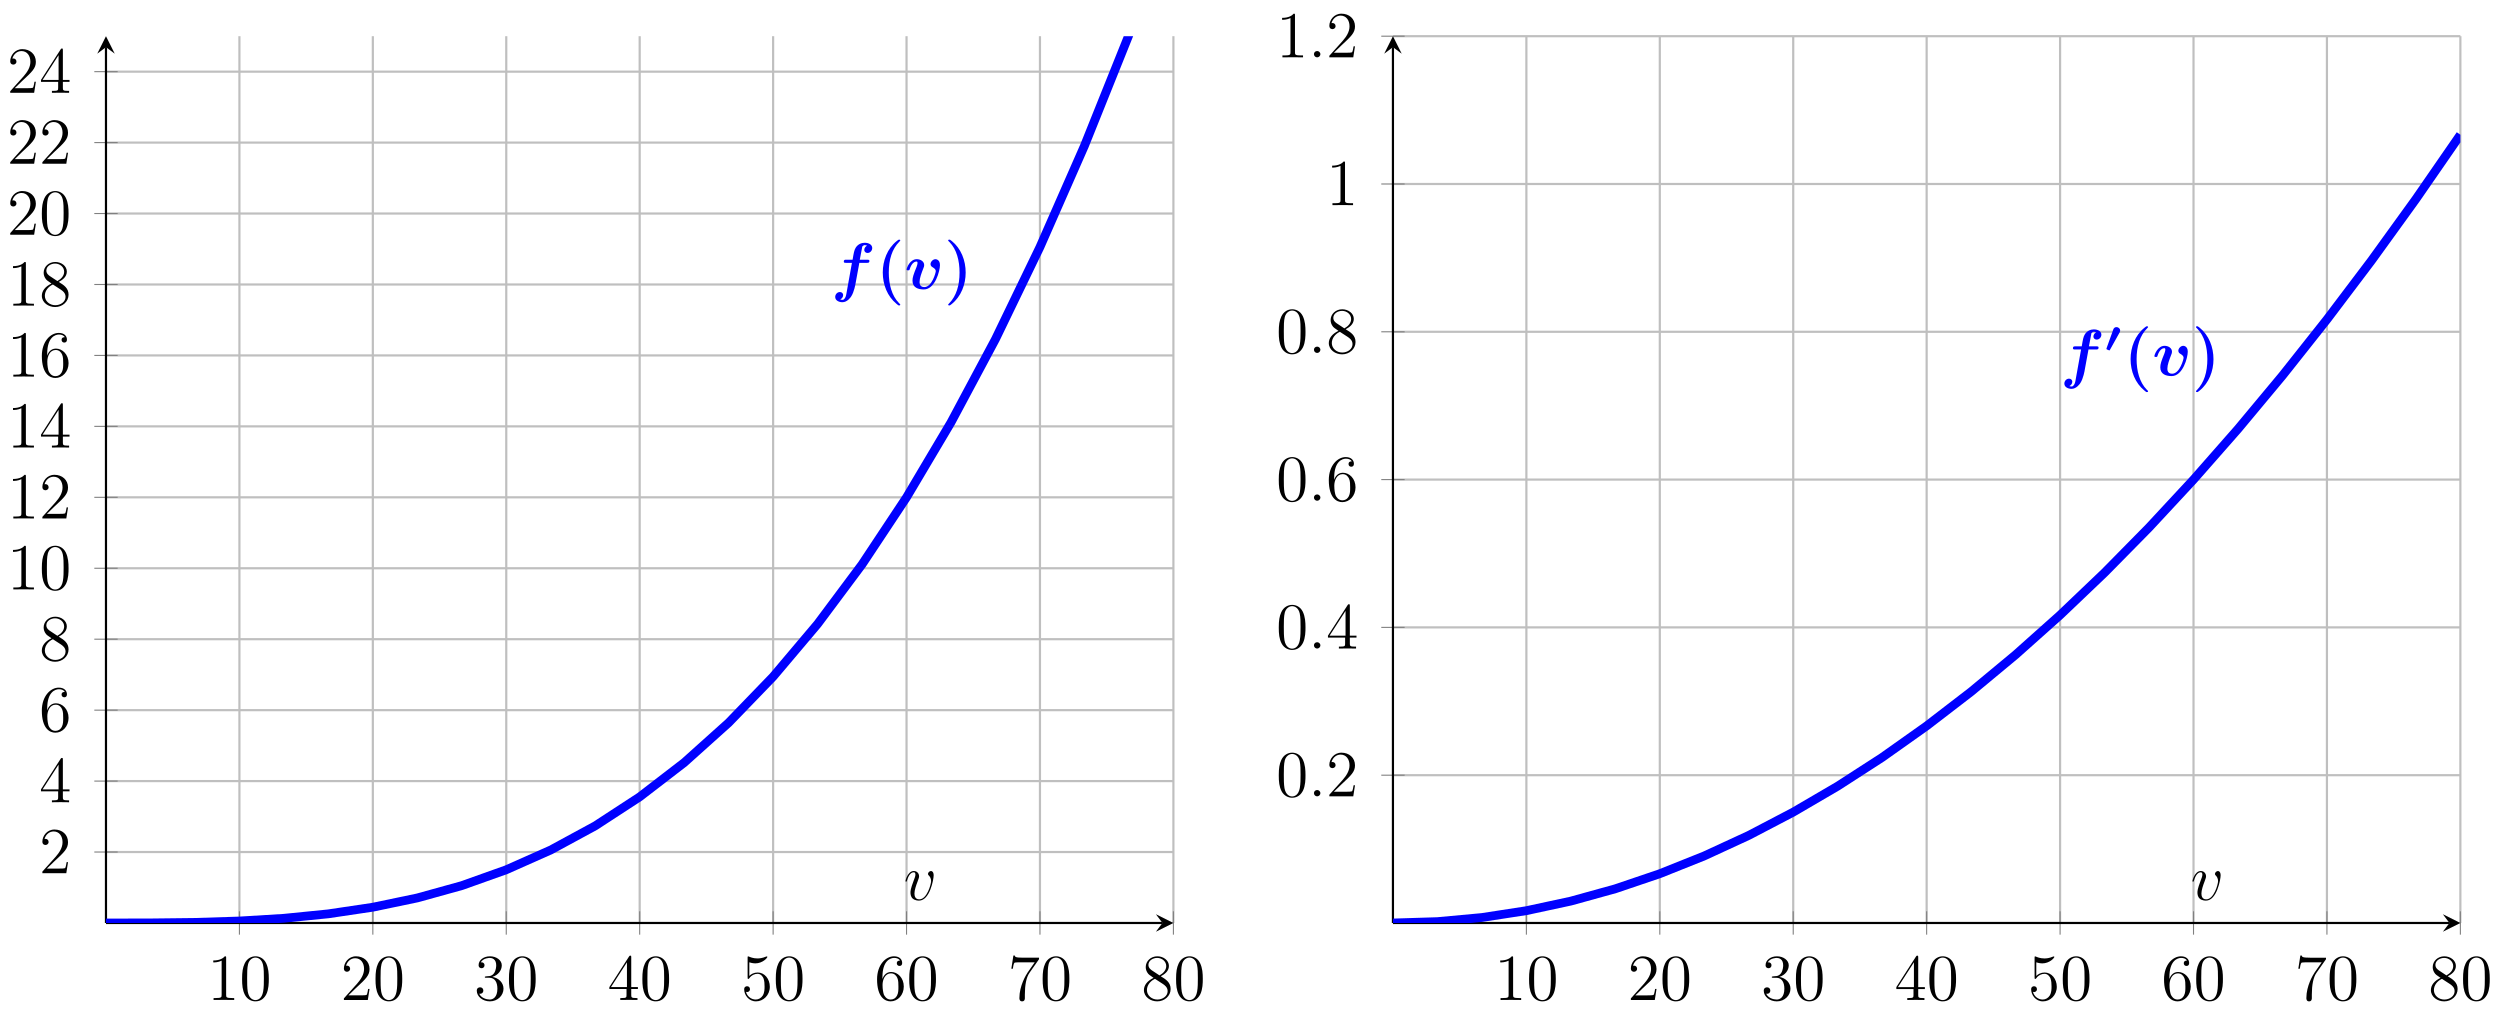 <?xml version="1.0" encoding="UTF-8"?>
<svg xmlns="http://www.w3.org/2000/svg" xmlns:xlink="http://www.w3.org/1999/xlink" width="364pt" height="148pt" viewBox="0 0 364 148" version="1.1">
<defs>
<g>
<symbol overflow="visible" id="glyph0-0">
<path style="stroke:none;" d=""/>
</symbol>
<symbol overflow="visible" id="glyph0-1">
<path style="stroke:none;" d="M 2.75 -6.125 C 2.75 -6.344 2.75 -6.359 2.562 -6.359 C 2.328 -6.094 1.859 -5.75 0.875 -5.75 L 0.875 -5.469 C 1.094 -5.469 1.562 -5.469 2.094 -5.719 L 2.094 -0.734 C 2.094 -0.391 2.062 -0.281 1.219 -0.281 L 0.922 -0.281 L 0.922 0 C 1.188 -0.016 2.109 -0.016 2.422 -0.016 C 2.75 -0.016 3.656 -0.016 3.922 0 L 3.922 -0.281 L 3.625 -0.281 C 2.781 -0.281 2.75 -0.391 2.75 -0.734 Z M 2.75 -6.125 "/>
</symbol>
<symbol overflow="visible" id="glyph0-2">
<path style="stroke:none;" d="M 4.281 -3.062 C 4.281 -3.859 4.234 -4.625 3.891 -5.359 C 3.5 -6.156 2.812 -6.359 2.344 -6.359 C 1.781 -6.359 1.109 -6.078 0.75 -5.281 C 0.484 -4.688 0.391 -4.094 0.391 -3.062 C 0.391 -2.125 0.453 -1.438 0.797 -0.75 C 1.172 -0.031 1.844 0.203 2.328 0.203 C 3.172 0.203 3.641 -0.297 3.922 -0.844 C 4.266 -1.562 4.281 -2.5 4.281 -3.062 Z M 2.328 0.016 C 2.031 0.016 1.406 -0.156 1.219 -1.203 C 1.125 -1.781 1.125 -2.5 1.125 -3.172 C 1.125 -3.953 1.125 -4.672 1.266 -5.234 C 1.438 -5.875 1.922 -6.172 2.328 -6.172 C 2.703 -6.172 3.25 -5.953 3.438 -5.125 C 3.562 -4.578 3.562 -3.828 3.562 -3.172 C 3.562 -2.531 3.562 -1.812 3.453 -1.219 C 3.266 -0.172 2.672 0.016 2.328 0.016 Z M 2.328 0.016 "/>
</symbol>
<symbol overflow="visible" id="glyph0-3">
<path style="stroke:none;" d="M 4.203 -1.609 L 4 -1.609 C 3.969 -1.438 3.891 -0.922 3.797 -0.766 C 3.734 -0.672 3.188 -0.672 2.891 -0.672 L 1.125 -0.672 C 1.391 -0.906 1.969 -1.516 2.219 -1.734 C 3.672 -3.078 4.203 -3.578 4.203 -4.516 C 4.203 -5.625 3.344 -6.359 2.234 -6.359 C 1.125 -6.359 0.469 -5.406 0.469 -4.594 C 0.469 -4.109 0.891 -4.109 0.922 -4.109 C 1.125 -4.109 1.375 -4.25 1.375 -4.547 C 1.375 -4.812 1.188 -5 0.922 -5 C 0.828 -5 0.812 -5 0.781 -4.984 C 0.969 -5.641 1.484 -6.078 2.109 -6.078 C 2.922 -6.078 3.406 -5.406 3.406 -4.516 C 3.406 -3.703 2.938 -3 2.406 -2.391 L 0.469 -0.234 L 0.469 0 L 3.953 0 Z M 4.203 -1.609 "/>
</symbol>
<symbol overflow="visible" id="glyph0-4">
<path style="stroke:none;" d="M 1.766 -3.438 C 1.594 -3.422 1.562 -3.406 1.562 -3.328 C 1.562 -3.234 1.609 -3.234 1.781 -3.234 L 2.219 -3.234 C 3.031 -3.234 3.391 -2.562 3.391 -1.641 C 3.391 -0.391 2.75 -0.062 2.281 -0.062 C 1.812 -0.062 1.031 -0.281 0.75 -0.906 C 1.062 -0.859 1.344 -1.031 1.344 -1.375 C 1.344 -1.656 1.141 -1.844 0.875 -1.844 C 0.641 -1.844 0.391 -1.719 0.391 -1.344 C 0.391 -0.5 1.25 0.203 2.297 0.203 C 3.438 0.203 4.281 -0.672 4.281 -1.641 C 4.281 -2.516 3.578 -3.203 2.656 -3.359 C 3.484 -3.609 4.031 -4.297 4.031 -5.047 C 4.031 -5.797 3.234 -6.359 2.312 -6.359 C 1.359 -6.359 0.656 -5.781 0.656 -5.078 C 0.656 -4.688 0.953 -4.625 1.094 -4.625 C 1.297 -4.625 1.516 -4.766 1.516 -5.047 C 1.516 -5.359 1.297 -5.484 1.078 -5.484 C 1.016 -5.484 1 -5.484 0.969 -5.484 C 1.344 -6.125 2.234 -6.125 2.281 -6.125 C 2.594 -6.125 3.219 -5.984 3.219 -5.047 C 3.219 -4.875 3.188 -4.328 2.922 -3.922 C 2.625 -3.5 2.297 -3.469 2.047 -3.469 Z M 1.766 -3.438 "/>
</symbol>
<symbol overflow="visible" id="glyph0-5">
<path style="stroke:none;" d="M 3.453 -6.219 C 3.453 -6.406 3.453 -6.453 3.312 -6.453 C 3.234 -6.453 3.219 -6.453 3.141 -6.344 L 0.266 -1.875 L 0.266 -1.594 L 2.766 -1.594 L 2.766 -0.734 C 2.766 -0.375 2.75 -0.281 2.062 -0.281 L 1.859 -0.281 L 1.859 0 C 2.078 -0.016 2.844 -0.016 3.109 -0.016 C 3.375 -0.016 4.141 -0.016 4.359 0 L 4.359 -0.281 L 4.172 -0.281 C 3.484 -0.281 3.453 -0.375 3.453 -0.734 L 3.453 -1.594 L 4.422 -1.594 L 4.422 -1.875 L 3.453 -1.875 Z M 2.828 -5.484 L 2.828 -1.875 L 0.5 -1.875 Z M 2.828 -5.484 "/>
</symbol>
<symbol overflow="visible" id="glyph0-6">
<path style="stroke:none;" d="M 1.219 -5.484 C 1.641 -5.344 1.969 -5.328 2.078 -5.328 C 3.156 -5.328 3.844 -6.125 3.844 -6.266 C 3.844 -6.297 3.828 -6.344 3.766 -6.344 C 3.75 -6.344 3.734 -6.344 3.641 -6.312 C 3.109 -6.078 2.656 -6.047 2.406 -6.047 C 1.766 -6.047 1.312 -6.25 1.141 -6.328 C 1.078 -6.344 1.047 -6.344 1.047 -6.344 C 0.969 -6.344 0.969 -6.297 0.969 -6.141 L 0.969 -3.297 C 0.969 -3.125 0.969 -3.062 1.078 -3.062 C 1.125 -3.062 1.141 -3.078 1.234 -3.188 C 1.5 -3.578 1.953 -3.812 2.422 -3.812 C 2.938 -3.812 3.188 -3.344 3.266 -3.188 C 3.422 -2.812 3.438 -2.344 3.438 -1.984 C 3.438 -1.609 3.438 -1.078 3.172 -0.641 C 2.953 -0.297 2.578 -0.062 2.156 -0.062 C 1.531 -0.062 0.906 -0.484 0.734 -1.188 C 0.781 -1.172 0.844 -1.156 0.891 -1.156 C 1.047 -1.156 1.312 -1.25 1.312 -1.578 C 1.312 -1.844 1.125 -2 0.891 -2 C 0.719 -2 0.469 -1.906 0.469 -1.547 C 0.469 -0.734 1.125 0.203 2.188 0.203 C 3.266 0.203 4.203 -0.703 4.203 -1.922 C 4.203 -3.062 3.438 -4 2.438 -4 C 1.891 -4 1.469 -3.766 1.219 -3.5 Z M 1.219 -5.484 "/>
</symbol>
<symbol overflow="visible" id="glyph0-7">
<path style="stroke:none;" d="M 1.172 -3.328 C 1.172 -5.75 2.359 -6.125 2.875 -6.125 C 3.219 -6.125 3.562 -6.031 3.734 -5.734 C 3.625 -5.734 3.266 -5.734 3.266 -5.344 C 3.266 -5.141 3.406 -4.953 3.656 -4.953 C 3.891 -4.953 4.047 -5.094 4.047 -5.375 C 4.047 -5.875 3.688 -6.359 2.859 -6.359 C 1.656 -6.359 0.391 -5.125 0.391 -3.016 C 0.391 -0.391 1.547 0.203 2.359 0.203 C 3.391 0.203 4.281 -0.703 4.281 -1.953 C 4.281 -3.219 3.391 -4.078 2.438 -4.078 C 1.594 -4.078 1.266 -3.344 1.172 -3.062 Z M 2.359 -0.062 C 1.75 -0.062 1.469 -0.594 1.375 -0.797 C 1.297 -1.047 1.188 -1.516 1.188 -2.188 C 1.188 -2.938 1.547 -3.875 2.406 -3.875 C 2.922 -3.875 3.203 -3.531 3.344 -3.203 C 3.5 -2.844 3.5 -2.375 3.5 -1.953 C 3.5 -1.469 3.5 -1.047 3.312 -0.672 C 3.078 -0.219 2.734 -0.062 2.359 -0.062 Z M 2.359 -0.062 "/>
</symbol>
<symbol overflow="visible" id="glyph0-8">
<path style="stroke:none;" d="M 4.547 -5.938 L 4.547 -6.156 L 2.234 -6.156 C 1.078 -6.156 1.062 -6.281 1.016 -6.469 L 0.812 -6.469 L 0.516 -4.547 L 0.734 -4.547 C 0.75 -4.719 0.844 -5.312 0.969 -5.422 C 1.047 -5.484 1.766 -5.484 1.891 -5.484 L 3.922 -5.484 L 2.906 -4.031 C 2.656 -3.656 1.688 -2.078 1.688 -0.281 C 1.688 -0.188 1.688 0.203 2.078 0.203 C 2.484 0.203 2.484 -0.172 2.484 -0.297 L 2.484 -0.781 C 2.484 -2.203 2.703 -3.312 3.156 -3.953 Z M 4.547 -5.938 "/>
</symbol>
<symbol overflow="visible" id="glyph0-9">
<path style="stroke:none;" d="M 2.844 -3.453 C 3.328 -3.703 4.031 -4.156 4.031 -4.953 C 4.031 -5.781 3.219 -6.359 2.344 -6.359 C 1.391 -6.359 0.656 -5.656 0.656 -4.797 C 0.656 -4.469 0.75 -4.141 1.016 -3.812 C 1.125 -3.688 1.125 -3.688 1.797 -3.219 C 0.875 -2.781 0.391 -2.141 0.391 -1.438 C 0.391 -0.438 1.359 0.203 2.328 0.203 C 3.391 0.203 4.281 -0.578 4.281 -1.594 C 4.281 -2.562 3.594 -3 2.844 -3.453 Z M 1.547 -4.312 C 1.422 -4.406 1.047 -4.641 1.047 -5.109 C 1.047 -5.734 1.688 -6.125 2.328 -6.125 C 3.016 -6.125 3.641 -5.625 3.641 -4.938 C 3.641 -4.359 3.219 -3.891 2.656 -3.578 Z M 2 -3.078 L 3.156 -2.328 C 3.406 -2.156 3.844 -1.859 3.844 -1.281 C 3.844 -0.547 3.109 -0.062 2.344 -0.062 C 1.531 -0.062 0.828 -0.656 0.828 -1.438 C 0.828 -2.188 1.375 -2.797 2 -3.078 Z M 2 -3.078 "/>
</symbol>
<symbol overflow="visible" id="glyph1-0">
<path style="stroke:none;" d=""/>
</symbol>
<symbol overflow="visible" id="glyph1-1">
<path style="stroke:none;" d="M 4.109 -3.797 L 5.219 -3.797 C 5.406 -3.797 5.578 -3.797 5.578 -4.078 C 5.578 -4.25 5.406 -4.25 5.25 -4.25 L 4.172 -4.25 L 4.5 -5.969 C 4.516 -6.156 4.516 -6.172 4.625 -6.25 C 4.75 -6.375 4.844 -6.375 4.891 -6.375 C 5.031 -6.375 5.109 -6.344 5.234 -6.297 C 5 -6.188 4.828 -5.938 4.828 -5.688 C 4.828 -5.391 5.062 -5.234 5.297 -5.234 C 5.688 -5.234 5.984 -5.578 5.984 -5.953 C 5.984 -6.438 5.484 -6.719 4.891 -6.719 C 4.453 -6.719 3.906 -6.531 3.578 -6 C 3.359 -5.641 3.297 -5.266 3.125 -4.25 L 2.188 -4.25 C 2 -4.25 1.844 -4.25 1.844 -3.969 C 1.844 -3.797 2 -3.797 2.156 -3.797 L 3.031 -3.797 L 2.297 0.281 C 2.281 0.359 2.188 0.969 2.125 1.094 C 2.109 1.141 1.953 1.594 1.656 1.594 C 1.469 1.594 1.391 1.562 1.328 1.531 C 1.562 1.422 1.75 1.172 1.75 0.906 C 1.75 0.609 1.516 0.453 1.281 0.453 C 0.891 0.453 0.594 0.797 0.594 1.172 C 0.594 1.688 1.141 1.938 1.641 1.938 C 2.359 1.938 2.844 1.219 2.922 1.094 C 3.344 0.469 3.562 -0.75 3.578 -0.906 Z M 4.109 -3.797 "/>
</symbol>
<symbol overflow="visible" id="glyph1-2">
<path style="stroke:none;" d="M 5.172 -3.469 C 5.172 -4.328 4.531 -4.328 4.516 -4.328 C 4.141 -4.328 3.797 -3.938 3.797 -3.609 C 3.797 -3.344 4 -3.219 4.078 -3.172 C 4.484 -2.938 4.562 -2.766 4.562 -2.578 C 4.562 -2.359 4 -0.266 2.891 -0.266 C 2.203 -0.266 2.203 -0.844 2.203 -1.016 C 2.203 -1.562 2.469 -2.266 2.766 -3.031 C 2.844 -3.219 2.875 -3.312 2.875 -3.469 C 2.875 -4.016 2.328 -4.328 1.797 -4.328 C 0.781 -4.328 0.312 -3.016 0.312 -2.828 C 0.312 -2.703 0.453 -2.703 0.531 -2.703 C 0.656 -2.703 0.719 -2.703 0.75 -2.828 C 1.062 -3.859 1.562 -3.984 1.734 -3.984 C 1.812 -3.984 1.906 -3.984 1.906 -3.781 C 1.906 -3.562 1.781 -3.281 1.766 -3.203 C 1.312 -2.094 1.172 -1.656 1.172 -1.203 C 1.172 -0.188 2 0.078 2.828 0.078 C 4.469 0.078 5.172 -2.641 5.172 -3.469 Z M 5.172 -3.469 "/>
</symbol>
<symbol overflow="visible" id="glyph2-0">
<path style="stroke:none;" d=""/>
</symbol>
<symbol overflow="visible" id="glyph2-1">
<path style="stroke:none;" d="M 3.578 2.281 C 3.578 2.25 3.578 2.234 3.391 2.062 C 2.328 0.984 1.906 -0.703 1.906 -2.375 C 1.906 -4.266 2.375 -5.812 3.453 -6.891 C 3.562 -7.016 3.578 -7.016 3.578 -7.062 C 3.578 -7.172 3.469 -7.172 3.406 -7.172 C 3.328 -7.172 3.312 -7.172 3.062 -6.969 C 1.688 -5.875 1.031 -4.109 1.031 -2.391 C 1.031 -0.625 1.688 1.078 3.047 2.188 C 3.297 2.406 3.312 2.406 3.406 2.406 C 3.469 2.406 3.578 2.406 3.578 2.281 Z M 3.578 2.281 "/>
</symbol>
<symbol overflow="visible" id="glyph2-2">
<path style="stroke:none;" d="M 3.141 -2.375 C 3.141 -4.141 2.484 -5.859 1.125 -6.969 C 0.875 -7.172 0.844 -7.172 0.75 -7.172 C 0.703 -7.172 0.594 -7.172 0.594 -7.062 C 0.594 -7.016 0.594 -7 0.781 -6.828 C 1.844 -5.75 2.25 -4.078 2.25 -2.391 C 2.25 -0.5 1.781 1.047 0.719 2.125 C 0.609 2.234 0.594 2.25 0.594 2.281 C 0.594 2.406 0.703 2.406 0.75 2.406 C 0.844 2.406 0.859 2.406 1.109 2.203 C 2.484 1.094 3.141 -0.656 3.141 -2.375 Z M 3.141 -2.375 "/>
</symbol>
<symbol overflow="visible" id="glyph3-0">
<path style="stroke:none;" d=""/>
</symbol>
<symbol overflow="visible" id="glyph3-1">
<path style="stroke:none;" d="M 4.375 -3.578 C 4.375 -4.172 4.062 -4.219 3.984 -4.219 C 3.766 -4.219 3.547 -3.984 3.547 -3.797 C 3.547 -3.688 3.609 -3.609 3.656 -3.578 C 3.75 -3.484 4 -3.234 4 -2.734 C 4 -2.328 3.422 -0.094 2.281 -0.094 C 1.688 -0.094 1.578 -0.578 1.578 -0.938 C 1.578 -1.422 1.797 -2.078 2.062 -2.766 C 2.203 -3.172 2.25 -3.266 2.25 -3.453 C 2.25 -3.859 1.953 -4.219 1.484 -4.219 C 0.609 -4.219 0.266 -2.828 0.266 -2.75 C 0.266 -2.719 0.297 -2.672 0.359 -2.672 C 0.453 -2.672 0.453 -2.703 0.5 -2.844 C 0.734 -3.656 1.094 -4.031 1.469 -4.031 C 1.547 -4.031 1.719 -4.031 1.719 -3.703 C 1.719 -3.469 1.609 -3.188 1.469 -2.828 C 1 -1.594 1 -1.297 1 -1.078 C 1 -0.859 1.031 -0.469 1.328 -0.203 C 1.672 0.094 2.156 0.094 2.234 0.094 C 3.828 0.094 4.375 -3.031 4.375 -3.578 Z M 4.375 -3.578 "/>
</symbol>
<symbol overflow="visible" id="glyph3-2">
<path style="stroke:none;" d="M 1.766 -0.453 C 1.766 -0.734 1.531 -0.922 1.297 -0.922 C 1.016 -0.922 0.828 -0.703 0.828 -0.469 C 0.828 -0.188 1.062 0 1.297 0 C 1.562 0 1.766 -0.234 1.766 -0.453 Z M 1.766 -0.453 "/>
</symbol>
<symbol overflow="visible" id="glyph4-0">
<path style="stroke:none;" d=""/>
</symbol>
<symbol overflow="visible" id="glyph4-1">
<path style="stroke:none;" d="M 2.141 -2.781 C 2.172 -2.844 2.234 -2.938 2.234 -3.078 C 2.234 -3.328 2.016 -3.578 1.688 -3.578 C 1.344 -3.578 1.25 -3.297 1.219 -3.203 L 0.266 -0.547 C 0.25 -0.516 0.234 -0.469 0.234 -0.438 C 0.234 -0.359 0.266 -0.344 0.406 -0.281 C 0.484 -0.25 0.609 -0.188 0.641 -0.188 C 0.703 -0.188 0.719 -0.219 0.766 -0.312 Z M 2.141 -2.781 "/>
</symbol>
</g>
<clipPath id="clip1">
  <path d="M 15.43 5.27 L 170.848 5.27 L 170.848 134.387 L 15.43 134.387 Z M 15.43 5.27 "/>
</clipPath>
<clipPath id="clip2">
  <path d="M 202.812 5.27 L 358.23 5.27 L 358.23 134.387 L 202.812 134.387 Z M 202.812 5.27 "/>
</clipPath>
</defs>
<g id="surface1">
<path style="fill:none;stroke-width:0.399;stroke-linecap:butt;stroke-linejoin:miter;stroke:rgb(75%,75%,75%);stroke-opacity:1;stroke-miterlimit:10;" d="M 24.286 -0.002 L 24.286 161.394 M 48.568 -0.002 L 48.568 161.394 M 72.85 -0.002 L 72.85 161.394 M 97.132 -0.002 L 97.132 161.394 M 121.42 -0.002 L 121.42 161.394 M 145.702 -0.002 L 145.702 161.394 M 169.984 -0.002 L 169.984 161.394 M 194.271 -0.002 L 194.271 161.394 " transform="matrix(0.8,0,0,-0.8,15.431,134.385)"/>
<path style="fill:none;stroke-width:0.399;stroke-linecap:butt;stroke-linejoin:miter;stroke:rgb(75%,75%,75%);stroke-opacity:1;stroke-miterlimit:10;" d="M -0.001 12.913 L 194.271 12.913 M -0.001 25.823 L 194.271 25.823 M -0.001 38.733 L 194.271 38.733 M -0.001 51.648 L 194.271 51.648 M -0.001 64.558 L 194.271 64.558 M -0.001 77.468 L 194.271 77.468 M -0.001 90.383 L 194.271 90.383 M -0.001 103.293 L 194.271 103.293 M -0.001 116.204 L 194.271 116.204 M -0.001 129.119 L 194.271 129.119 M -0.001 142.029 L 194.271 142.029 M -0.001 154.939 L 194.271 154.939 " transform="matrix(0.8,0,0,-0.8,15.431,134.385)"/>
<path style="fill:none;stroke-width:0.199;stroke-linecap:butt;stroke-linejoin:miter;stroke:rgb(50%,50%,50%);stroke-opacity:1;stroke-miterlimit:10;" d="M 24.286 -2.126 L 24.286 2.127 M 48.568 -2.126 L 48.568 2.127 M 72.85 -2.126 L 72.85 2.127 M 97.132 -2.126 L 97.132 2.127 M 121.42 -2.126 L 121.42 2.127 M 145.702 -2.126 L 145.702 2.127 M 169.984 -2.126 L 169.984 2.127 M 194.271 -2.126 L 194.271 2.127 " transform="matrix(0.8,0,0,-0.8,15.431,134.385)"/>
<path style="fill:none;stroke-width:0.199;stroke-linecap:butt;stroke-linejoin:miter;stroke:rgb(50%,50%,50%);stroke-opacity:1;stroke-miterlimit:10;" d="M -2.125 12.913 L 2.128 12.913 M -2.125 25.823 L 2.128 25.823 M -2.125 38.733 L 2.128 38.733 M -2.125 51.648 L 2.128 51.648 M -2.125 64.558 L 2.128 64.558 M -2.125 77.468 L 2.128 77.468 M -2.125 90.383 L 2.128 90.383 M -2.125 103.293 L 2.128 103.293 M -2.125 116.204 L 2.128 116.204 M -2.125 129.119 L 2.128 129.119 M -2.125 142.029 L 2.128 142.029 M -2.125 154.939 L 2.128 154.939 " transform="matrix(0.8,0,0,-0.8,15.431,134.385)"/>
<path style="fill:none;stroke-width:0.399;stroke-linecap:butt;stroke-linejoin:miter;stroke:rgb(0%,0%,0%);stroke-opacity:1;stroke-miterlimit:10;" d="M -0.001 -0.002 L 192.279 -0.002 " transform="matrix(0.8,0,0,-0.8,15.431,134.385)"/>
<path style=" stroke:none;fill-rule:nonzero;fill:rgb(0%,0%,0%);fill-opacity:1;" d="M 170.848 134.387 L 168.297 133.109 L 169.254 134.387 L 168.297 135.66 "/>
<path style="fill:none;stroke-width:0.399;stroke-linecap:butt;stroke-linejoin:miter;stroke:rgb(0%,0%,0%);stroke-opacity:1;stroke-miterlimit:10;" d="M -0.001 -0.002 L -0.001 159.402 " transform="matrix(0.8,0,0,-0.8,15.431,134.385)"/>
<path style=" stroke:none;fill-rule:nonzero;fill:rgb(0%,0%,0%);fill-opacity:1;" d="M 15.43 5.27 L 14.156 7.82 L 15.43 6.863 L 16.707 7.82 "/>
<g style="fill:rgb(0%,0%,0%);fill-opacity:1;">
  <use xlink:href="#glyph0-1" x="30.176" y="145.596"/>
  <use xlink:href="#glyph0-2" x="34.858" y="145.596"/>
</g>
<g style="fill:rgb(0%,0%,0%);fill-opacity:1;">
  <use xlink:href="#glyph0-3" x="49.602" y="145.596"/>
  <use xlink:href="#glyph0-2" x="54.285" y="145.596"/>
</g>
<g style="fill:rgb(0%,0%,0%);fill-opacity:1;">
  <use xlink:href="#glyph0-4" x="69.029" y="145.596"/>
  <use xlink:href="#glyph0-2" x="73.712" y="145.596"/>
</g>
<g style="fill:rgb(0%,0%,0%);fill-opacity:1;">
  <use xlink:href="#glyph0-5" x="88.456" y="145.596"/>
  <use xlink:href="#glyph0-2" x="93.138" y="145.596"/>
</g>
<g style="fill:rgb(0%,0%,0%);fill-opacity:1;">
  <use xlink:href="#glyph0-6" x="107.883" y="145.596"/>
  <use xlink:href="#glyph0-2" x="112.565" y="145.596"/>
</g>
<g style="fill:rgb(0%,0%,0%);fill-opacity:1;">
  <use xlink:href="#glyph0-7" x="127.31" y="145.596"/>
  <use xlink:href="#glyph0-2" x="131.993" y="145.596"/>
</g>
<g style="fill:rgb(0%,0%,0%);fill-opacity:1;">
  <use xlink:href="#glyph0-8" x="146.736" y="145.596"/>
  <use xlink:href="#glyph0-2" x="151.419" y="145.596"/>
</g>
<g style="fill:rgb(0%,0%,0%);fill-opacity:1;">
  <use xlink:href="#glyph0-9" x="166.164" y="145.596"/>
  <use xlink:href="#glyph0-2" x="170.846" y="145.596"/>
</g>
<g style="fill:rgb(0%,0%,0%);fill-opacity:1;">
  <use xlink:href="#glyph0-3" x="5.7" y="127.138"/>
</g>
<g style="fill:rgb(0%,0%,0%);fill-opacity:1;">
  <use xlink:href="#glyph0-5" x="5.7" y="116.808"/>
</g>
<g style="fill:rgb(0%,0%,0%);fill-opacity:1;">
  <use xlink:href="#glyph0-7" x="5.7" y="106.478"/>
</g>
<g style="fill:rgb(0%,0%,0%);fill-opacity:1;">
  <use xlink:href="#glyph0-9" x="5.7" y="96.15"/>
</g>
<g style="fill:rgb(0%,0%,0%);fill-opacity:1;">
  <use xlink:href="#glyph0-1" x="1.018" y="85.82"/>
  <use xlink:href="#glyph0-2" x="5.701" y="85.82"/>
</g>
<g style="fill:rgb(0%,0%,0%);fill-opacity:1;">
  <use xlink:href="#glyph0-1" x="1.018" y="75.49"/>
  <use xlink:href="#glyph0-3" x="5.701" y="75.49"/>
</g>
<g style="fill:rgb(0%,0%,0%);fill-opacity:1;">
  <use xlink:href="#glyph0-1" x="1.018" y="65.162"/>
  <use xlink:href="#glyph0-5" x="5.701" y="65.162"/>
</g>
<g style="fill:rgb(0%,0%,0%);fill-opacity:1;">
  <use xlink:href="#glyph0-1" x="1.018" y="54.832"/>
  <use xlink:href="#glyph0-7" x="5.701" y="54.832"/>
</g>
<g style="fill:rgb(0%,0%,0%);fill-opacity:1;">
  <use xlink:href="#glyph0-1" x="1.018" y="44.502"/>
  <use xlink:href="#glyph0-9" x="5.701" y="44.502"/>
</g>
<g style="fill:rgb(0%,0%,0%);fill-opacity:1;">
  <use xlink:href="#glyph0-3" x="1.018" y="34.174"/>
  <use xlink:href="#glyph0-2" x="5.701" y="34.174"/>
</g>
<g style="fill:rgb(0%,0%,0%);fill-opacity:1;">
  <use xlink:href="#glyph0-3" x="1.018" y="23.844"/>
  <use xlink:href="#glyph0-3" x="5.701" y="23.844"/>
</g>
<g style="fill:rgb(0%,0%,0%);fill-opacity:1;">
  <use xlink:href="#glyph0-3" x="1.018" y="13.514"/>
  <use xlink:href="#glyph0-5" x="5.701" y="13.514"/>
</g>
<g clip-path="url(#clip1)" clip-rule="nonzero">
<path style="fill:none;stroke-width:1.594;stroke-linecap:butt;stroke-linejoin:miter;stroke:rgb(0%,0%,100%);stroke-opacity:1;stroke-miterlimit:10;" d="M -0.001 -0.002 L 8.094 0.012 L 16.19 0.105 L 24.286 0.359 L 32.377 0.852 L 40.472 1.663 L 48.568 2.869 L 56.664 4.558 L 64.754 6.799 L 72.85 9.685 L 80.946 13.284 L 89.042 17.678 L 97.132 22.952 L 105.228 29.182 L 113.324 36.448 L 121.42 44.832 L 129.51 54.412 L 137.606 65.261 L 145.702 77.468 L 153.797 91.111 L 161.893 106.267 L 169.984 123.02 L 178.08 141.443 L 186.175 161.619 L 194.271 183.63 " transform="matrix(0.8,0,0,-0.8,15.431,134.385)"/>
</g>
<g style="fill:rgb(0%,0%,100%);fill-opacity:1;">
  <use xlink:href="#glyph1-1" x="121.012" y="42.066"/>
</g>
<g style="fill:rgb(0%,0%,100%);fill-opacity:1;">
  <use xlink:href="#glyph2-1" x="127.501" y="42.066"/>
</g>
<g style="fill:rgb(0%,0%,100%);fill-opacity:1;">
  <use xlink:href="#glyph1-2" x="131.686" y="42.066"/>
</g>
<g style="fill:rgb(0%,0%,100%);fill-opacity:1;">
  <use xlink:href="#glyph2-2" x="137.46" y="42.066"/>
</g>
<g style="fill:rgb(0%,0%,0%);fill-opacity:1;">
  <use xlink:href="#glyph3-1" x="131.566" y="131.038"/>
</g>
<path style="fill:none;stroke-width:0.399;stroke-linecap:butt;stroke-linejoin:miter;stroke:rgb(75%,75%,75%);stroke-opacity:1;stroke-miterlimit:10;" d="M 24.285 -0.001 L 24.285 161.395 M 48.568 -0.001 L 48.568 161.395 M 72.85 -0.001 L 72.85 161.395 M 97.132 -0.001 L 97.132 161.395 M 121.419 -0.001 L 121.419 161.395 M 145.702 -0.001 L 145.702 161.395 M 169.984 -0.001 L 169.984 161.395 M 194.271 -0.001 L 194.271 161.395 " transform="matrix(0.8,0,0,-0.8,202.814,134.386)"/>
<path style="fill:none;stroke-width:0.399;stroke-linecap:butt;stroke-linejoin:miter;stroke:rgb(75%,75%,75%);stroke-opacity:1;stroke-miterlimit:10;" d="M -0.002 26.898 L 194.271 26.898 M -0.002 53.798 L 194.271 53.798 M -0.002 80.697 L 194.271 80.697 M -0.002 107.597 L 194.271 107.597 M -0.002 134.496 L 194.271 134.496 M -0.002 161.395 L 194.271 161.395 " transform="matrix(0.8,0,0,-0.8,202.814,134.386)"/>
<path style="fill:none;stroke-width:0.199;stroke-linecap:butt;stroke-linejoin:miter;stroke:rgb(50%,50%,50%);stroke-opacity:1;stroke-miterlimit:10;" d="M 24.285 -2.125 L 24.285 2.128 M 48.568 -2.125 L 48.568 2.128 M 72.85 -2.125 L 72.85 2.128 M 97.132 -2.125 L 97.132 2.128 M 121.419 -2.125 L 121.419 2.128 M 145.702 -2.125 L 145.702 2.128 M 169.984 -2.125 L 169.984 2.128 M 194.271 -2.125 L 194.271 2.128 " transform="matrix(0.8,0,0,-0.8,202.814,134.386)"/>
<path style="fill:none;stroke-width:0.199;stroke-linecap:butt;stroke-linejoin:miter;stroke:rgb(50%,50%,50%);stroke-opacity:1;stroke-miterlimit:10;" d="M -2.126 26.898 L 2.127 26.898 M -2.126 53.798 L 2.127 53.798 M -2.126 80.697 L 2.127 80.697 M -2.126 107.597 L 2.127 107.597 M -2.126 134.496 L 2.127 134.496 M -2.126 161.395 L 2.127 161.395 " transform="matrix(0.8,0,0,-0.8,202.814,134.386)"/>
<path style="fill:none;stroke-width:0.399;stroke-linecap:butt;stroke-linejoin:miter;stroke:rgb(0%,0%,0%);stroke-opacity:1;stroke-miterlimit:10;" d="M -0.002 -0.001 L 192.279 -0.001 " transform="matrix(0.8,0,0,-0.8,202.814,134.386)"/>
<path style=" stroke:none;fill-rule:nonzero;fill:rgb(0%,0%,0%);fill-opacity:1;" d="M 358.23 134.387 L 355.68 133.109 L 356.637 134.387 L 355.68 135.66 "/>
<path style="fill:none;stroke-width:0.399;stroke-linecap:butt;stroke-linejoin:miter;stroke:rgb(0%,0%,0%);stroke-opacity:1;stroke-miterlimit:10;" d="M -0.002 -0.001 L -0.002 159.403 " transform="matrix(0.8,0,0,-0.8,202.814,134.386)"/>
<path style=" stroke:none;fill-rule:nonzero;fill:rgb(0%,0%,0%);fill-opacity:1;" d="M 202.812 5.27 L 201.539 7.82 L 202.812 6.863 L 204.09 7.82 "/>
<g style="fill:rgb(0%,0%,0%);fill-opacity:1;">
  <use xlink:href="#glyph0-1" x="217.559" y="145.598"/>
  <use xlink:href="#glyph0-2" x="222.241" y="145.598"/>
</g>
<g style="fill:rgb(0%,0%,0%);fill-opacity:1;">
  <use xlink:href="#glyph0-3" x="236.985" y="145.598"/>
  <use xlink:href="#glyph0-2" x="241.668" y="145.598"/>
</g>
<g style="fill:rgb(0%,0%,0%);fill-opacity:1;">
  <use xlink:href="#glyph0-4" x="256.412" y="145.598"/>
  <use xlink:href="#glyph0-2" x="261.095" y="145.598"/>
</g>
<g style="fill:rgb(0%,0%,0%);fill-opacity:1;">
  <use xlink:href="#glyph0-5" x="275.839" y="145.598"/>
  <use xlink:href="#glyph0-2" x="280.521" y="145.598"/>
</g>
<g style="fill:rgb(0%,0%,0%);fill-opacity:1;">
  <use xlink:href="#glyph0-6" x="295.266" y="145.598"/>
  <use xlink:href="#glyph0-2" x="299.948" y="145.598"/>
</g>
<g style="fill:rgb(0%,0%,0%);fill-opacity:1;">
  <use xlink:href="#glyph0-7" x="314.693" y="145.598"/>
  <use xlink:href="#glyph0-2" x="319.376" y="145.598"/>
</g>
<g style="fill:rgb(0%,0%,0%);fill-opacity:1;">
  <use xlink:href="#glyph0-8" x="334.119" y="145.598"/>
  <use xlink:href="#glyph0-2" x="338.802" y="145.598"/>
</g>
<g style="fill:rgb(0%,0%,0%);fill-opacity:1;">
  <use xlink:href="#glyph0-9" x="353.547" y="145.598"/>
  <use xlink:href="#glyph0-2" x="358.229" y="145.598"/>
</g>
<g style="fill:rgb(0%,0%,0%);fill-opacity:1;">
  <use xlink:href="#glyph0-2" x="185.799" y="115.948"/>
</g>
<g style="fill:rgb(0%,0%,0%);fill-opacity:1;">
  <use xlink:href="#glyph3-2" x="190.482" y="115.948"/>
</g>
<g style="fill:rgb(0%,0%,0%);fill-opacity:1;">
  <use xlink:href="#glyph0-3" x="193.083" y="115.948"/>
</g>
<g style="fill:rgb(0%,0%,0%);fill-opacity:1;">
  <use xlink:href="#glyph0-2" x="185.799" y="94.429"/>
</g>
<g style="fill:rgb(0%,0%,0%);fill-opacity:1;">
  <use xlink:href="#glyph3-2" x="190.482" y="94.429"/>
</g>
<g style="fill:rgb(0%,0%,0%);fill-opacity:1;">
  <use xlink:href="#glyph0-5" x="193.083" y="94.429"/>
</g>
<g style="fill:rgb(0%,0%,0%);fill-opacity:1;">
  <use xlink:href="#glyph0-2" x="185.799" y="72.909"/>
</g>
<g style="fill:rgb(0%,0%,0%);fill-opacity:1;">
  <use xlink:href="#glyph3-2" x="190.482" y="72.909"/>
</g>
<g style="fill:rgb(0%,0%,0%);fill-opacity:1;">
  <use xlink:href="#glyph0-7" x="193.083" y="72.909"/>
</g>
<g style="fill:rgb(0%,0%,0%);fill-opacity:1;">
  <use xlink:href="#glyph0-2" x="185.799" y="51.39"/>
</g>
<g style="fill:rgb(0%,0%,0%);fill-opacity:1;">
  <use xlink:href="#glyph3-2" x="190.482" y="51.39"/>
</g>
<g style="fill:rgb(0%,0%,0%);fill-opacity:1;">
  <use xlink:href="#glyph0-9" x="193.083" y="51.39"/>
</g>
<g style="fill:rgb(0%,0%,0%);fill-opacity:1;">
  <use xlink:href="#glyph0-1" x="193.083" y="29.871"/>
</g>
<g style="fill:rgb(0%,0%,0%);fill-opacity:1;">
  <use xlink:href="#glyph0-1" x="185.799" y="8.351"/>
</g>
<g style="fill:rgb(0%,0%,0%);fill-opacity:1;">
  <use xlink:href="#glyph3-2" x="190.482" y="8.351"/>
</g>
<g style="fill:rgb(0%,0%,0%);fill-opacity:1;">
  <use xlink:href="#glyph0-3" x="193.083" y="8.351"/>
</g>
<g clip-path="url(#clip2)" clip-rule="nonzero">
<path style="fill:none;stroke-width:1.594;stroke-linecap:butt;stroke-linejoin:miter;stroke:rgb(0%,0%,100%);stroke-opacity:1;stroke-miterlimit:10;" d="M -0.002 -0.001 L 8.094 0.248 L 16.19 0.995 L 24.285 2.24 L 32.376 3.983 L 40.472 6.224 L 48.568 8.969 L 56.663 12.206 L 64.754 15.941 L 72.85 20.175 L 80.946 24.906 L 89.041 30.136 L 97.132 35.868 L 105.228 42.094 L 113.324 48.817 L 121.419 56.039 L 129.515 63.759 L 137.606 71.976 L 145.702 80.697 L 153.797 89.911 L 161.893 99.628 L 169.984 109.838 L 178.079 120.546 L 186.175 131.752 L 194.271 143.461 " transform="matrix(0.8,0,0,-0.8,202.814,134.386)"/>
</g>
<g style="fill:rgb(0%,0%,100%);fill-opacity:1;">
  <use xlink:href="#glyph1-1" x="299.975" y="54.679"/>
</g>
<g style="fill:rgb(0%,0%,100%);fill-opacity:1;">
  <use xlink:href="#glyph4-1" x="306.464" y="51.208"/>
</g>
<g style="fill:rgb(0%,0%,100%);fill-opacity:1;">
  <use xlink:href="#glyph2-1" x="309.183" y="54.679"/>
</g>
<g style="fill:rgb(0%,0%,100%);fill-opacity:1;">
  <use xlink:href="#glyph1-2" x="313.367" y="54.679"/>
</g>
<g style="fill:rgb(0%,0%,100%);fill-opacity:1;">
  <use xlink:href="#glyph2-2" x="319.141" y="54.679"/>
</g>
<g style="fill:rgb(0%,0%,0%);fill-opacity:1;">
  <use xlink:href="#glyph3-1" x="318.949" y="131.039"/>
</g>
</g>
</svg>
